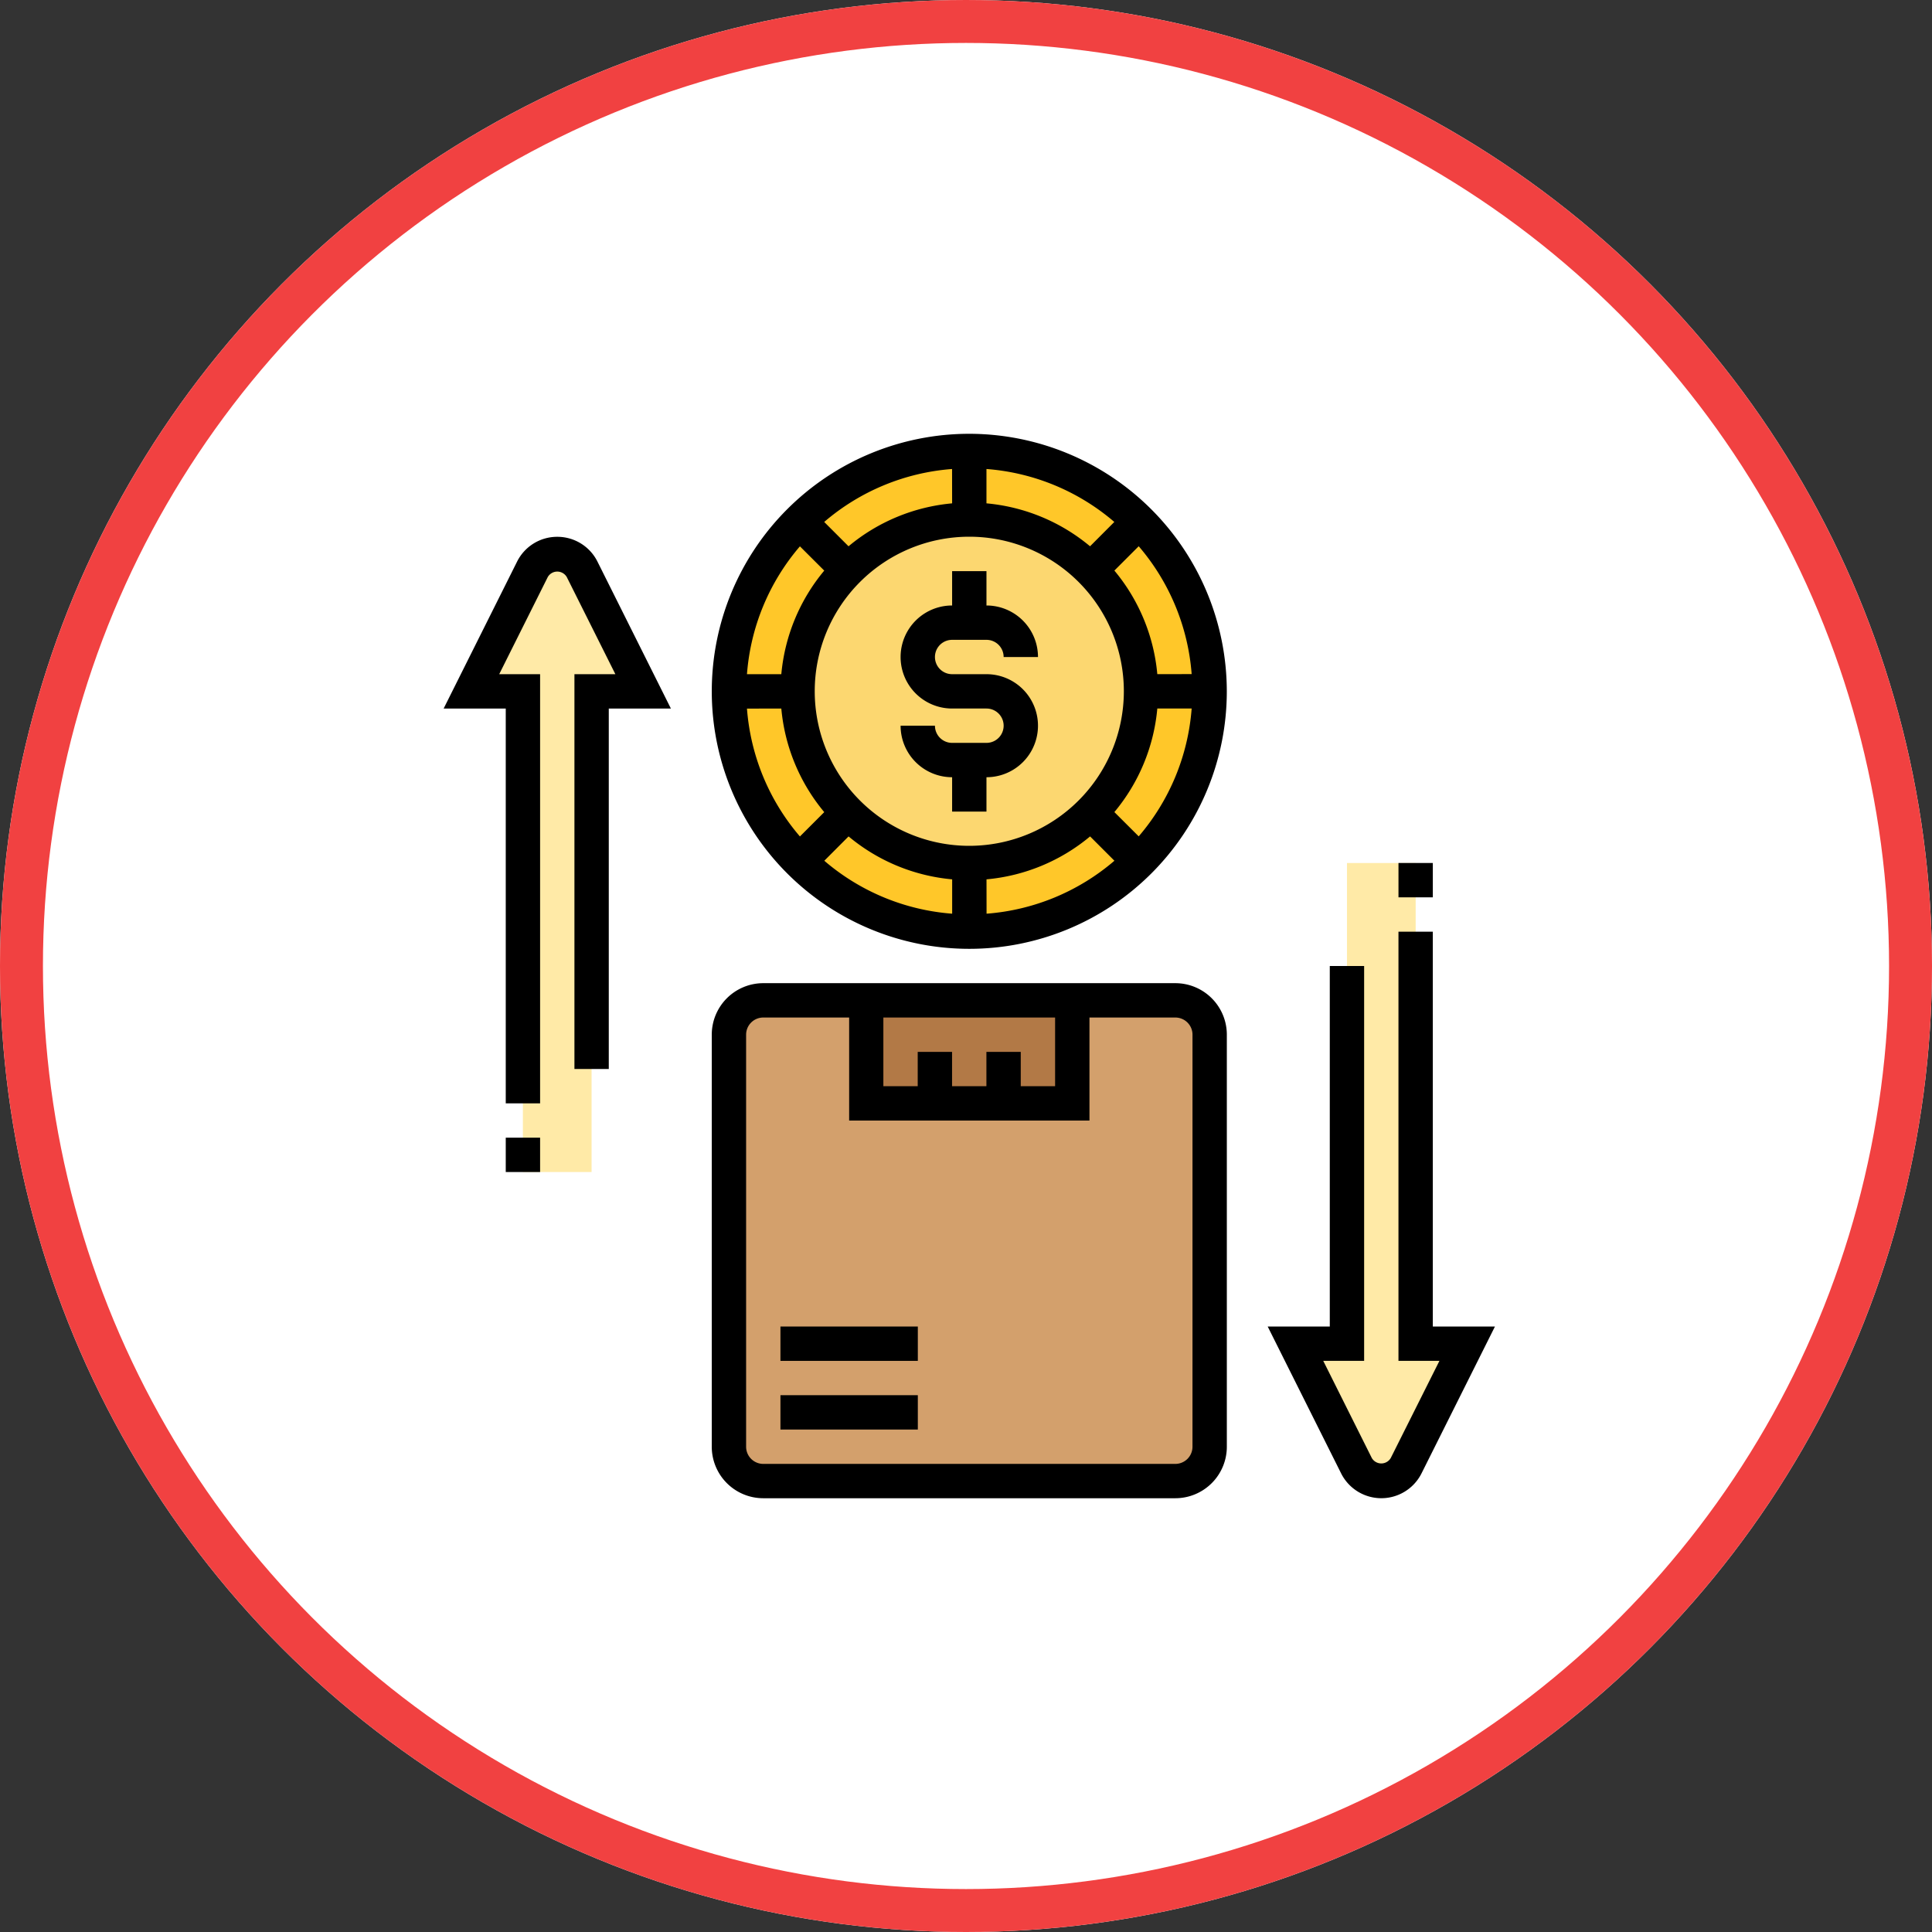 <svg xmlns="http://www.w3.org/2000/svg" width="135" height="135" viewBox="0 0 135 135"><rect x="0" y="0" width="135" height="135" fill="#333333" stroke="none"/><g transform="translate(-810 -13291.418)"><g transform="translate(810 13291.418)" fill="#fff" stroke="#f14141" stroke-width="3"><circle cx="67.5" cy="67.5" r="67.5" stroke="none"/><circle cx="67.5" cy="67.5" r="66" fill="none"/></g><g transform="translate(841 13321.73)"><g transform="translate(1.941 1.2)"><g transform="translate(17.994 38.388)"><path d="M47.808,33H19.017a2.406,2.406,0,0,0-2.4,2.4V64.19a2.406,2.406,0,0,0,2.4,2.4H47.808a2.406,2.406,0,0,0,2.4-2.4V35.4A2.406,2.406,0,0,0,47.808,33Z" transform="translate(-16.618 -33)" fill="#d3a06c"/></g><g transform="translate(27.591 38.388)"><path d="M29.416,40.2h-4.8V33h14.4v7.2h-9.6Z" transform="translate(-24.618 -33)" fill="#b27946"/></g><g transform="translate(57.581 28.791)"><path d="M61.614,58.589l-4.259,8.529a1.951,1.951,0,0,1-3.479,0l-4.259-8.529h3.6V25h4.8V58.589Z" transform="translate(-49.618 -25)" fill="#ffeaa7"/></g><g transform="translate(0 7.198)"><path d="M9.356,8.068,13.614,16.6h-3.6V50.186h-4.8V16.6h-3.6L5.877,8.068a1.951,1.951,0,0,1,3.479,0Z" transform="translate(-1.618 -7)" fill="#ffeaa7"/></g><g transform="translate(17.994)"><path d="M33.413,1A16.795,16.795,0,1,1,16.618,17.795,16.8,16.8,0,0,1,33.413,1Z" transform="translate(-16.618 -1)" fill="#ffc729"/></g><g transform="translate(22.793 4.798)"><circle cx="11.996" cy="11.996" r="11.996" fill="#fcd770"/></g></g><path d="M30.217,12.8h2.4a1.2,1.2,0,0,1,1.2,1.2h2.4a3.6,3.6,0,0,0-3.6-3.6V8h-2.4v2.4a3.6,3.6,0,1,0,0,7.2h2.4a1.2,1.2,0,0,1,0,2.4h-2.4a1.2,1.2,0,0,1-1.2-1.2h-2.4a3.6,3.6,0,0,0,3.6,3.6v2.4h2.4V22.4a3.6,3.6,0,1,0,0-7.2h-2.4a1.2,1.2,0,1,1,0-2.4Z" transform="translate(5.313 1.597)"/><path d="M33.612,0A17.994,17.994,0,1,0,51.606,17.994,18.015,18.015,0,0,0,33.612,0Zm0,28.791a10.8,10.8,0,1,1,10.8-10.8A10.808,10.808,0,0,1,33.612,28.791ZM42.05,7.86a13.128,13.128,0,0,0-7.238-3V2.46a15.506,15.506,0,0,1,8.934,3.7Zm-9.638-3a13.14,13.14,0,0,0-7.238,3l-1.7-1.7a15.509,15.509,0,0,1,8.934-3.7Zm-8.935,4.7a13.14,13.14,0,0,0-3,7.238h-2.4a15.506,15.506,0,0,1,3.7-8.934Zm-3,9.638a13.14,13.14,0,0,0,3,7.238l-1.7,1.7a15.509,15.509,0,0,1-3.7-8.934Zm4.7,8.935a13.128,13.128,0,0,0,7.238,3v2.4a15.506,15.506,0,0,1-8.934-3.7Zm9.638,3a13.14,13.14,0,0,0,7.238-3l1.7,1.7a15.509,15.509,0,0,1-8.934,3.7Zm8.935-4.7a13.128,13.128,0,0,0,3-7.238h2.4a15.506,15.506,0,0,1-3.7,8.934Zm3-9.638a13.14,13.14,0,0,0-3-7.238l1.7-1.7a15.509,15.509,0,0,1,3.7,8.934Z" transform="translate(3.118)"/><path d="M59.538,56.591V29h-2.4V58.99H60L56.6,65.777a.767.767,0,0,1-1.326,0L51.882,58.99h2.857V31.4h-2.4V56.591H48l5.13,10.261a3.142,3.142,0,0,0,5.619,0l5.13-10.26Z" transform="translate(9.581 5.789)"/><path d="M48.008,32H19.217a3.6,3.6,0,0,0-3.6,3.6V64.39a3.6,3.6,0,0,0,3.6,3.6H48.008a3.6,3.6,0,0,0,3.6-3.6V35.6A3.6,3.6,0,0,0,48.008,32Zm-13.2,4.8v2.4h-2.4V36.8h-2.4v2.4h-2.4V34.4h12v4.8h-2.4V36.8Zm14.4,27.591a1.2,1.2,0,0,1-1.2,1.2H19.217a1.2,1.2,0,0,1-1.2-1.2V35.6a1.2,1.2,0,0,1,1.2-1.2h6v7.2H42.009V34.4h6a1.2,1.2,0,0,1,1.2,1.2Z" transform="translate(3.118 6.388)"/><path d="M19.618,56h9.6v2.4h-9.6Z" transform="translate(3.916 11.178)"/><path d="M19.618,52h9.6v2.4h-9.6Z" transform="translate(3.916 10.38)"/><path d="M55.618,25h2.4v2.4h-2.4Z" transform="translate(11.102 4.99)"/><path d="M7.939,6A3.129,3.129,0,0,0,5.13,7.736L0,18H4.34V45.587h2.4V15.6H3.882L7.276,8.811a.768.768,0,0,1,1.327,0L12,15.6H9.139V43.188h2.4V18h4.34L10.749,7.735A3.129,3.129,0,0,0,7.939,6Z" transform="translate(0 1.198)"/><path d="M3.618,41h2.4v2.4h-2.4Z" transform="translate(0.722 8.184)"/></g></g></svg>